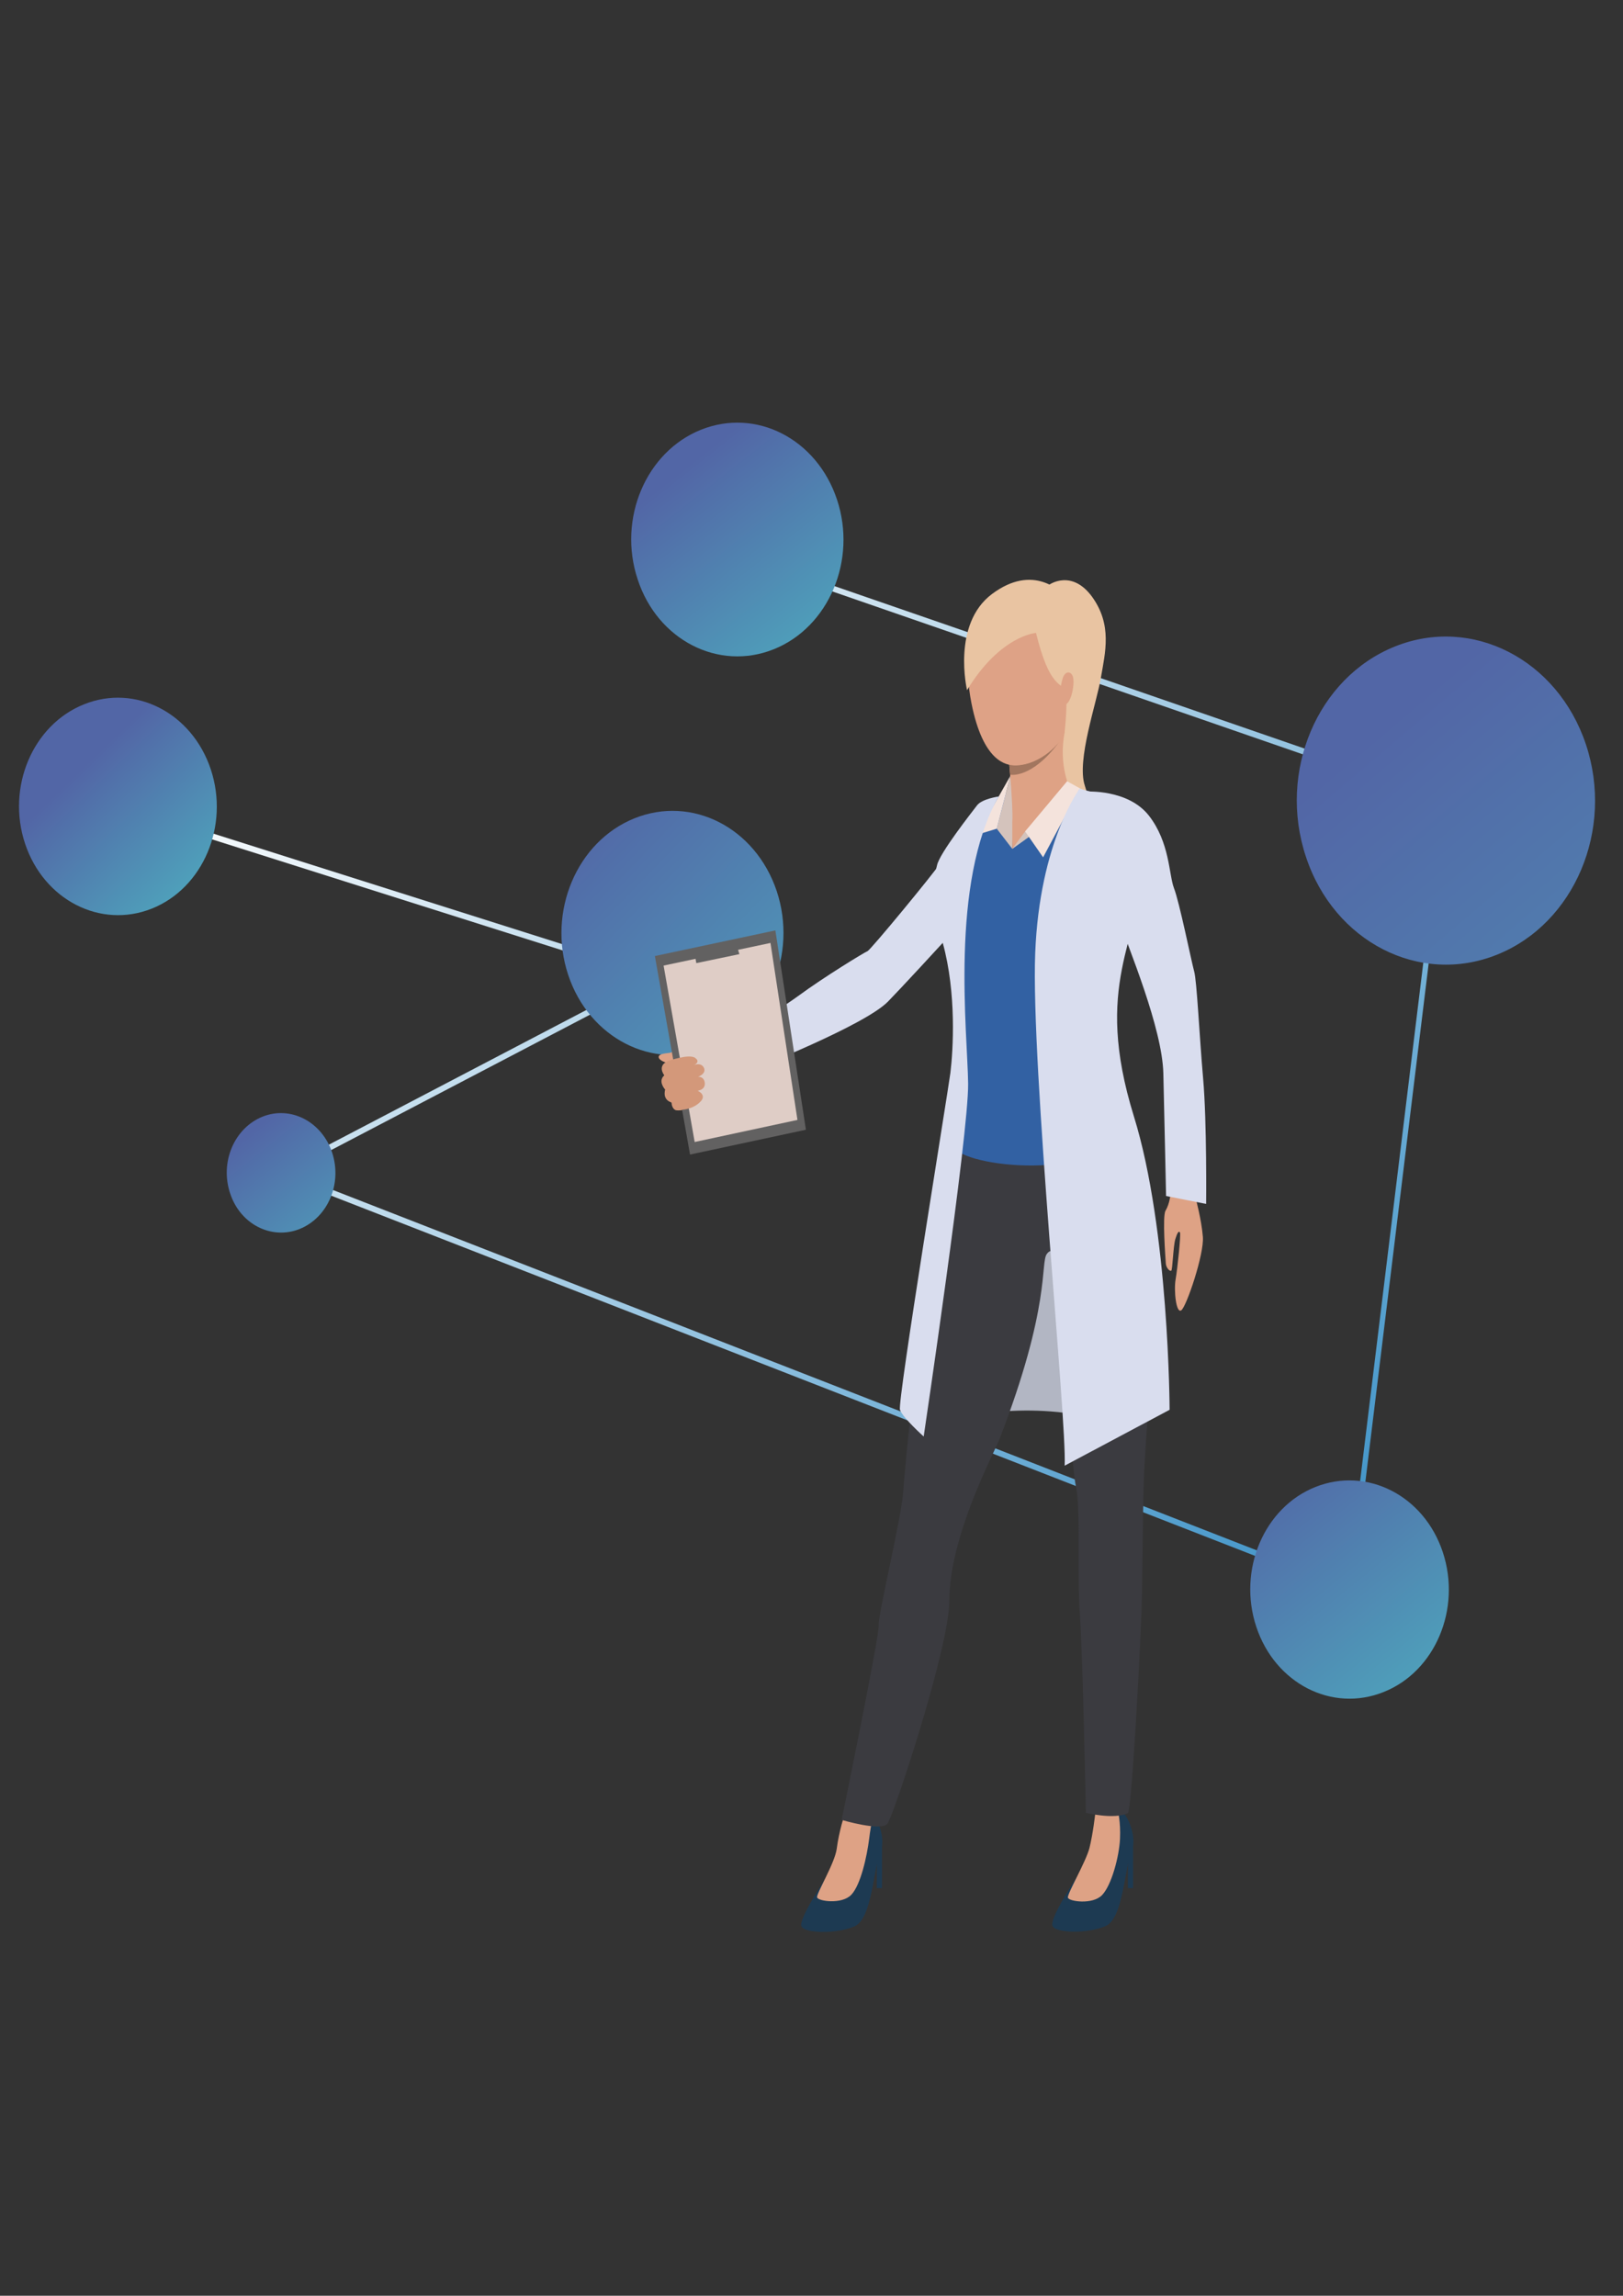 <?xml version="1.0" encoding="utf-8"?>
<!-- Generator: Adobe Illustrator 19.0.0, SVG Export Plug-In . SVG Version: 6.00 Build 0)  -->
<svg version="1.1" id="Layer_1" xmlns="http://www.w3.org/2000/svg" xmlns:xlink="http://www.w3.org/1999/xlink" x="0px" y="0px"
	 viewBox="0 0 595.3 841.9" style="enable-background:new 0 0 595.3 841.9;" xml:space="preserve">
<rect x="0" y="0" width="595.3" height="841.9" fill="#333333" stroke="none"/>
<style type="text/css">
	.st0{fill:url(#XMLID_39_);}
	.st1{fill:url(#XMLID_40_);}
	.st2{fill:url(#XMLID_41_);}
	.st3{fill:url(#XMLID_42_);}
	.st4{fill:url(#XMLID_43_);}
	.st5{fill:url(#XMLID_44_);}
	.st6{fill:url(#XMLID_45_);}
	.st7{fill:#B2B6C3;}
	.st8{fill:#DEA286;}
	.st9{fill:#E9C4A2;}
	.st10{fill:#D9DDEE;}
	.st11{fill:#1D3A52;}
	.st12{fill:#DEA285;}
	.st13{fill:#3B3B40;}
	.st14{fill:#3261A3;}
	.st15{fill:#D4C3BC;}
	.st16{fill:#F4E3DC;}
	.st17{fill:#A2765F;}
	.st18{fill:#626161;}
	.st19{fill:#DFCDC6;}
	.st20{fill:#D3987A;}
</style>
<g>
	
		<linearGradient id="XMLID_39_" gradientUnits="userSpaceOnUse" x1="-1299.429" y1="1256.818" x2="-1512.338" y2="779.385" gradientTransform="matrix(0.939 -0.343 0.343 0.939 1304.098 -1059.817)">
		<stop  offset="0" style="stop-color:#3D92C7"/>
		<stop  offset="1" style="stop-color:#FFFFFF"/>
	</linearGradient>
	<polygon id="XMLID_37_" class="st0" points="280.2,206 279.6,208 529.2,294.4 494.2,581.5 105.7,430 240.7,359.4 241.8,359.7 
		242.3,357.6 241.5,357.4 241.2,356.7 240.5,357.1 43.5,294.7 43,296.8 237.8,358.5 100.5,430.3 495.8,584.4 531.3,293.7 
		531.4,292.8 	"/>
	
		<linearGradient id="XMLID_40_" gradientUnits="userSpaceOnUse" x1="-1437.712" y1="1029.449" x2="-1497.81" y2="905.247" gradientTransform="matrix(0.939 -0.343 0.343 0.939 1304.098 -1059.817)">
		<stop  offset="0" style="stop-color:#4EA7BD"/>
		<stop  offset="1" style="stop-color:#5266A6"/>
	</linearGradient>
	<path id="XMLID_36_" class="st1" d="M284.9,326.8c7.7,23.2-3.2,48.9-24.3,57.4c-21.1,8.5-44.5-3.5-52.2-26.7
		c-7.7-23.2,3.2-48.9,24.3-57.4C253.8,291.6,277.1,303.5,284.9,326.8z"/>
	
		<linearGradient id="XMLID_41_" gradientUnits="userSpaceOnUse" x1="-1097.145" y1="1259.889" x2="-1203.283" y2="972.582" gradientTransform="matrix(0.939 -0.343 0.343 0.939 1304.098 -1059.817)">
		<stop  offset="0" style="stop-color:#4EA7BD"/>
		<stop  offset="1" style="stop-color:#5266A6"/>
	</linearGradient>
	<path id="XMLID_35_" class="st2" d="M581.7,273c10.4,31.2-4.2,65.7-32.6,77.1c-28.4,11.4-59.8-4.7-70.1-35.9
		c-10.4-31.2,4.2-65.7,32.6-77.1C539.9,225.7,571.3,241.8,581.7,273z"/>
	
		<linearGradient id="XMLID_42_" gradientUnits="userSpaceOnUse" x1="-1305.812" y1="1316.999" x2="-1341.213" y2="1213.237" gradientTransform="matrix(0.939 -0.343 0.343 0.939 1304.098 -1059.817)">
		<stop  offset="0" style="stop-color:#4EA7BD"/>
		<stop  offset="1" style="stop-color:#5266A6"/>
	</linearGradient>
	<path id="XMLID_34_" class="st3" d="M529.2,569.2c6.9,20.8-2.8,43.8-21.7,51.3c-18.9,7.6-39.8-3.1-46.7-23.9
		c-6.9-20.8,2.8-43.8,21.7-51.3C501.4,537.8,522.3,548.4,529.2,569.2z"/>
	
		<linearGradient id="XMLID_43_" gradientUnits="userSpaceOnUse" x1="-1624.753" y1="1030.649" x2="-1645.027" y2="969.827" gradientTransform="matrix(0.939 -0.343 0.343 0.939 1304.098 -1059.817)">
		<stop  offset="0" style="stop-color:#4EA7BD"/>
		<stop  offset="1" style="stop-color:#5266A6"/>
	</linearGradient>
	<path id="XMLID_33_" class="st4" d="M121.8,422.6c3.8,11.4-1.5,23.9-11.9,28.1c-10.3,4.1-21.8-1.7-25.5-13.1
		c-3.8-11.4,1.5-23.9,11.9-28.1C106.6,405.4,118,411.3,121.8,422.6z"/>
	
		<linearGradient id="XMLID_44_" gradientUnits="userSpaceOnUse" x1="-1384.941" y1="879.312" x2="-1412.521" y2="795.761" gradientTransform="matrix(0.939 -0.343 0.343 0.939 1304.098 -1059.817)">
		<stop  offset="0" style="stop-color:#4EA7BD"/>
		<stop  offset="1" style="stop-color:#5266A6"/>
	</linearGradient>
	<path id="XMLID_32_" class="st5" d="M307,183.2c7.4,22.2-3,46.8-23.2,54.9c-20.2,8.1-42.6-3.3-49.9-25.6
		c-7.4-22.2,3-46.8,23.2-54.9C277.3,149.5,299.6,160.9,307,183.2z"/>
	
		<linearGradient id="XMLID_45_" gradientUnits="userSpaceOnUse" x1="-1630.641" y1="882.561" x2="-1657.162" y2="823.089" gradientTransform="matrix(0.939 -0.343 0.343 0.939 1304.098 -1059.817)">
		<stop  offset="0" style="stop-color:#4EA7BD"/>
		<stop  offset="1" style="stop-color:#5266A6"/>
	</linearGradient>
	<path id="XMLID_31_" class="st6" d="M77.3,282.1c6.9,20.7-2.8,43.6-21.6,51.1c-18.8,7.5-39.6-3.1-46.5-23.8
		c-6.9-20.7,2.8-43.6,21.6-51.1C49.6,250.7,70.4,261.4,77.3,282.1z"/>
	<g>
		<path id="XMLID_30_" class="st7" d="M349.6,520.7c0,0,24.6-7.7,54.7,0l-14.4-81.2C389.9,439.5,353.9,481.4,349.6,520.7z"/>
		<g>
			<g>
				<g>
					<path id="XMLID_29_" class="st8" d="M271.7,380.7c0,0-5.5,4.4-7.2,3.8c-1.6-0.5-4.4,0.3-5.9,0.2c-1.6-0.2-5.6-2.3-7.2-1.9
						c-0.7,0.2-4.4,3.1-5.7,3.3c-1.4,0.2-4.2,0.3-4.1,1.6c0.2,1.3,2.8,2,2.8,2s-1.3,0.3-1.4,1.5c-0.3,2.3,0.8,3.2,0.8,3.2
						s-1.1,1.2-1,2.2c0.2,2.2,1.3,3,1.3,3s-0.5,1.2,0,2.6c0.6,1.8,2.3,2.1,2.3,2.1s0.2,2.5,1.5,2.8c1.2,0.3,2.3-0.1,3.4-0.2
						c1,0,9.9-3.4,15.1-8.4c5.3-5.1,11.3-8,11.3-8L271.7,380.7z"/>
				</g>
			</g>
		</g>
		<g>
			<path id="XMLID_28_" class="st9" d="M384.9,214.4c0,0,8.2-5.8,15.7,4.5c7.4,10.3,4.8,20.3,3.2,29.6c-1.5,9.2-9,30.3-5.9,39.6
				c3.2,9.3-0.9,14.1-0.9,14.1s-25.6,7.2-22.6-35.1C377.5,224.8,384.9,214.4,384.9,214.4z"/>
		</g>
		<g>
			<path id="XMLID_27_" class="st10" d="M374,294.3c0,0-9.7-1.5-16.3,3.9c-6.5,5.4-11,15.5-13,18.6c-2,3.2-25.3,31.5-26.5,32
				c-1.2,0.5-15.7,9.3-25.5,16.5c-9.8,7.1-25.2,15.7-25.2,15.7l8.4,11.3c0,0,41.2-16.2,49.8-25c9.2-9.4,51.5-55.8,51.5-55.8
				S387.8,302,374,294.3z"/>
		</g>
		<g>
			<path id="XMLID_26_" class="st11" d="M303.1,688.4c0,0-10.5,15.6-9.1,18.1c1.4,2.5,12.5,2.8,19.3,0c6.7-2.8,6.9-21.1,10-29
				c1.3-3.3-1.5-13-5.3-13.7c-3.8-0.7-8,1.4-8,1.4S313.9,676.2,303.1,688.4z"/>
		</g>
		<g>
			<g>
				<path id="XMLID_25_" class="st12" d="M309.9,665c0,0-2.2,6.6-3,13c-0.7,5.3-7.5,16.4-7.2,17.8c0.3,1.4,9,2.7,12.5-0.9
					c3.5-3.6,5.8-14.2,6.6-20.6c0.7-5.9,1.6-8.8,1.6-8.8S313.2,661.1,309.9,665z"/>
			</g>
		</g>
		<g>
			<polygon id="XMLID_24_" class="st11" points="323.5,676.1 323.5,692.4 321.6,692.4 321.6,679.8 			"/>
		</g>
		<g>
			<path id="XMLID_23_" class="st11" d="M394.8,688.6c0,0-10.2,15.3-8.7,17.8c1.4,2.5,12.5,2.8,19.3,0c6.7-2.8,6.9-21.1,10-29
				c1.3-3.3-1.5-13-5.3-13.7c-3.8-0.7-8.3,1.5-8.3,1.5S405.6,676.5,394.8,688.6z"/>
		</g>
		<g>
			<g>
				<path id="XMLID_22_" class="st12" d="M401.7,665.3c0,0-0.8,7.2-2.1,12.4c-1.3,5.1-8.2,16.8-7.9,18.2c0.3,1.4,9,2.7,12.5-0.9
					c3.5-3.6,6.3-14.2,6.6-20.6c0.3-6.4-0.8-10.5-0.8-10.5S405,661.4,401.7,665.3z"/>
			</g>
		</g>
		<g>
			<polygon id="XMLID_21_" class="st11" points="415.6,676.1 415.6,692.4 413.7,692.4 413.7,679.8 			"/>
		</g>
		<g>
			<g>
				<path id="XMLID_20_" class="st13" d="M350.9,411.4c0,0-9,46.2-11.1,57.9c-2.1,11.6-7.9,68-8.5,77.6c-0.6,9.6-9.4,45.7-9,49.1
					c0.4,3.4-13.6,71.4-13.6,71.4s14.4,4.3,16.8,1.4c2.1-2.5,22.7-64.6,22.7-81.7c0-23.7,16.2-53.8,18.3-59.1
					c19.1-49.2,15-65,17.5-68.2c2.5-3.2,2.7,2,4.2,9.1c1.5,7.1,4.6,68.3,6.4,76c1.9,7.8,0.4,34,1.5,47.3c1,13.2,2.2,72.6,2.2,72.6
					s10.4,2.6,15.4,0.1c1.4-0.7,5-66.1,5.2-81.8c0.2-15.8,0.4-37.5,0.8-44.3c3.8-65.3,9.5-74.5-1.6-120.8
					C396.8,329.2,350.9,411.4,350.9,411.4z"/>
			</g>
		</g>
		<g>
			<path id="XMLID_19_" class="st14" d="M374.3,288.2c0,0-9.4,4.9-12.7,5.6c-3.3,0.7-16,18.9-18.2,25.5c-2.2,6.6,0,16.6,4.6,28.2
				c4.6,11.7,0.3,15.6,2.4,27.2c2.1,11.7,0.1,39-0.3,45.5c-0.4,6.5,48.2,14.7,66.9-6c0,0-10.1-20.9-11.7-23.8
				c-1.6-2.9-0.3-18.6,1.2-22.6c1.4-4,11-38.3,11-38.3s7.8-26.4,0.8-32.4c-6.2-5.3-22.9-7.1-26-8.3
				C389.3,287.7,380.5,287.2,374.3,288.2z"/>
		</g>
		<g>
			<path id="XMLID_18_" class="st15" d="M371.3,311.3l-5.7-7.4l5-19.4C370.6,284.5,372.2,295.3,371.3,311.3z"/>
		</g>
		<g>
			<path id="XMLID_17_" class="st12" d="M369.8,276.2c0,0,1.9,19,1.5,25.2c0,0,9.8,10.8,21-12.6c0,0-4.7-9.7-1.2-22.8
				C394.6,252.9,369.8,276.2,369.8,276.2z"/>
		</g>
		<g>
			<polygon id="XMLID_16_" class="st12" points="371.3,301.4 371.3,311.3 382.6,302 			"/>
		</g>
		<g>
			<polygon id="XMLID_15_" class="st15" points="371.3,311.3 376,304.9 391.8,287.6 396.9,293 			"/>
		</g>
		<g>
			<polygon id="XMLID_14_" class="st16" points="365.6,303.9 358.4,306.1 370.6,284.5 			"/>
		</g>
		<g>
			<polygon id="XMLID_13_" class="st16" points="376,304.9 382.6,314.4 396.1,289.1 391.4,286.5 			"/>
		</g>
		<g>
			<path id="XMLID_12_" class="st17" d="M370.2,280.4l0.3,3.7c0,0,7.8,1.7,18-12C388.5,272.1,381.3,281.8,370.2,280.4z"/>
		</g>
		<g>
			<path id="XMLID_11_" class="st8" d="M372.2,280.7c-3.1-0.1-11.6-1.2-15.9-22.9c-5.2-26.5,6.2-40.3,16-42.8
				c9.8-2.5,18.8,1.2,23.8,15c0,0,3.7,10.8-2.3,30.1C387.9,279.3,375.5,280.8,372.2,280.7z"/>
		</g>
		<g>
			<path id="XMLID_10_" class="st9" d="M380,232.1c0,0-13.1,0.9-25.3,21c0,0-5.7-24.2,9.2-35.3c14.9-11.1,25.4-1.6,29,3.3
				c0,0,5.2,1.3,5.4,12.2c0.2,10.9,6.8,27.3-7.8,35.1c0,0,1.4-12.4,0.1-15.3C389.4,250.3,384.9,252.3,380,232.1z"/>
		</g>
		<g>
			<path id="XMLID_9_" class="st8" d="M389.9,248.4c0.7-1.9,2.5-2.6,3.5-0.6c1,2-0.2,9.9-2.8,10.7
				C387.9,259.3,388.6,252.2,389.9,248.4z"/>
		</g>
		<path id="XMLID_8_" class="st10" d="M396.1,289.1c0,0-14.8,19.5-16.4,60.5c-1.6,41,11.7,171.9,10.8,187.9L429,517
			c0,0-0.2-66.1-13.1-107.6c-15.1-48.8,2.1-63.6,3.6-93.6c0,0-0.7-22-11.8-24C397.3,290,396.1,289.1,396.1,289.1z"/>
		<path id="XMLID_7_" class="st10" d="M366.3,292.1c0,0-6,0.8-7.9,3.2c-1.9,2.5-13.8,17.6-14.7,22c-0.9,4.4-3.6,7.8,2.1,28.5
			c5.1,18.5,3.8,39.3,2.8,47.6c-1.1,8.3-19.5,120.7-18.5,123.6c1,2.9,8.7,9.8,8.7,9.8s16.5-110.9,16.3-129.4
			C354.9,378.9,348.3,323.7,366.3,292.1z"/>
		<g>
			<polygon id="XMLID_6_" class="st18" points="240.2,350.6 253.1,423.4 295.6,414.3 284.4,341.2 			"/>
			<polygon id="XMLID_5_" class="st19" points="243.4,354.1 254.8,418.8 292.5,410.7 282.6,345.8 			"/>
			<polygon id="XMLID_4_" class="st18" points="255.4,353.2 254.6,348.7 269.8,345.4 271.2,349.9 			"/>
		</g>
		<g>
			<g>
				<path id="XMLID_3_" class="st20" d="M245,389.1c0,0,7.6-2.7,9.9-1.2c2.3,1.6-0.4,2.7-0.4,2.7s2.6-1.2,3.7,1
					c1,2.2-2.2,3.3-2.2,3.3s2.2-0.3,2.5,2.2c0.3,2.6-2.6,2.9-2.6,2.9s3.3,1.4,1.2,3.8c-3.5,3.9-9.3,3.2-9.3,3.2s-1.4-0.3-1.5-2.8
					c0,0-3.4-0.6-2.3-4.7c0,0-2.9-2.9-0.3-5.2C243.7,394.3,240.8,391,245,389.1z"/>
			</g>
		</g>
		<path id="XMLID_2_" class="st12" d="M429.1,430.8c0,0,1.5,7.9-1.6,13.2c-1.2,2,0,17.4,0.1,19.3c0.1,1.6,1.4,3,2,2.7
			c0.5-0.3,0.7-8.9,1.5-11.6c0.7-2.3,1.3-3.2,1.7-2.4c0.4,0.7-0.9,13.1-1.6,17.2c-0.7,4.1,0.2,12.7,2.1,11.3
			c1.9-1.4,8.4-20.6,7.9-26.9c-0.5-6.4-2.7-14.4-2.7-14.4L429.1,430.8z"/>
		<path id="XMLID_1_" class="st10" d="M398.4,290.3c0,0,15.3-1,23,8.8c7.7,9.9,7.3,21.6,9.2,26.6c2,5.1,6.4,26.9,7.4,30.5
			c1,3.5,1.9,23.4,3.3,39.4c1.4,16,1.1,45.9,1.1,45.9l-14.7-2.9c0,0-0.6-28.5-1-45c-0.4-16.5-12.6-45.7-17.2-58.5
			C405,322.3,386.6,298.3,398.4,290.3z"/>
	</g>
</g>
</svg>
